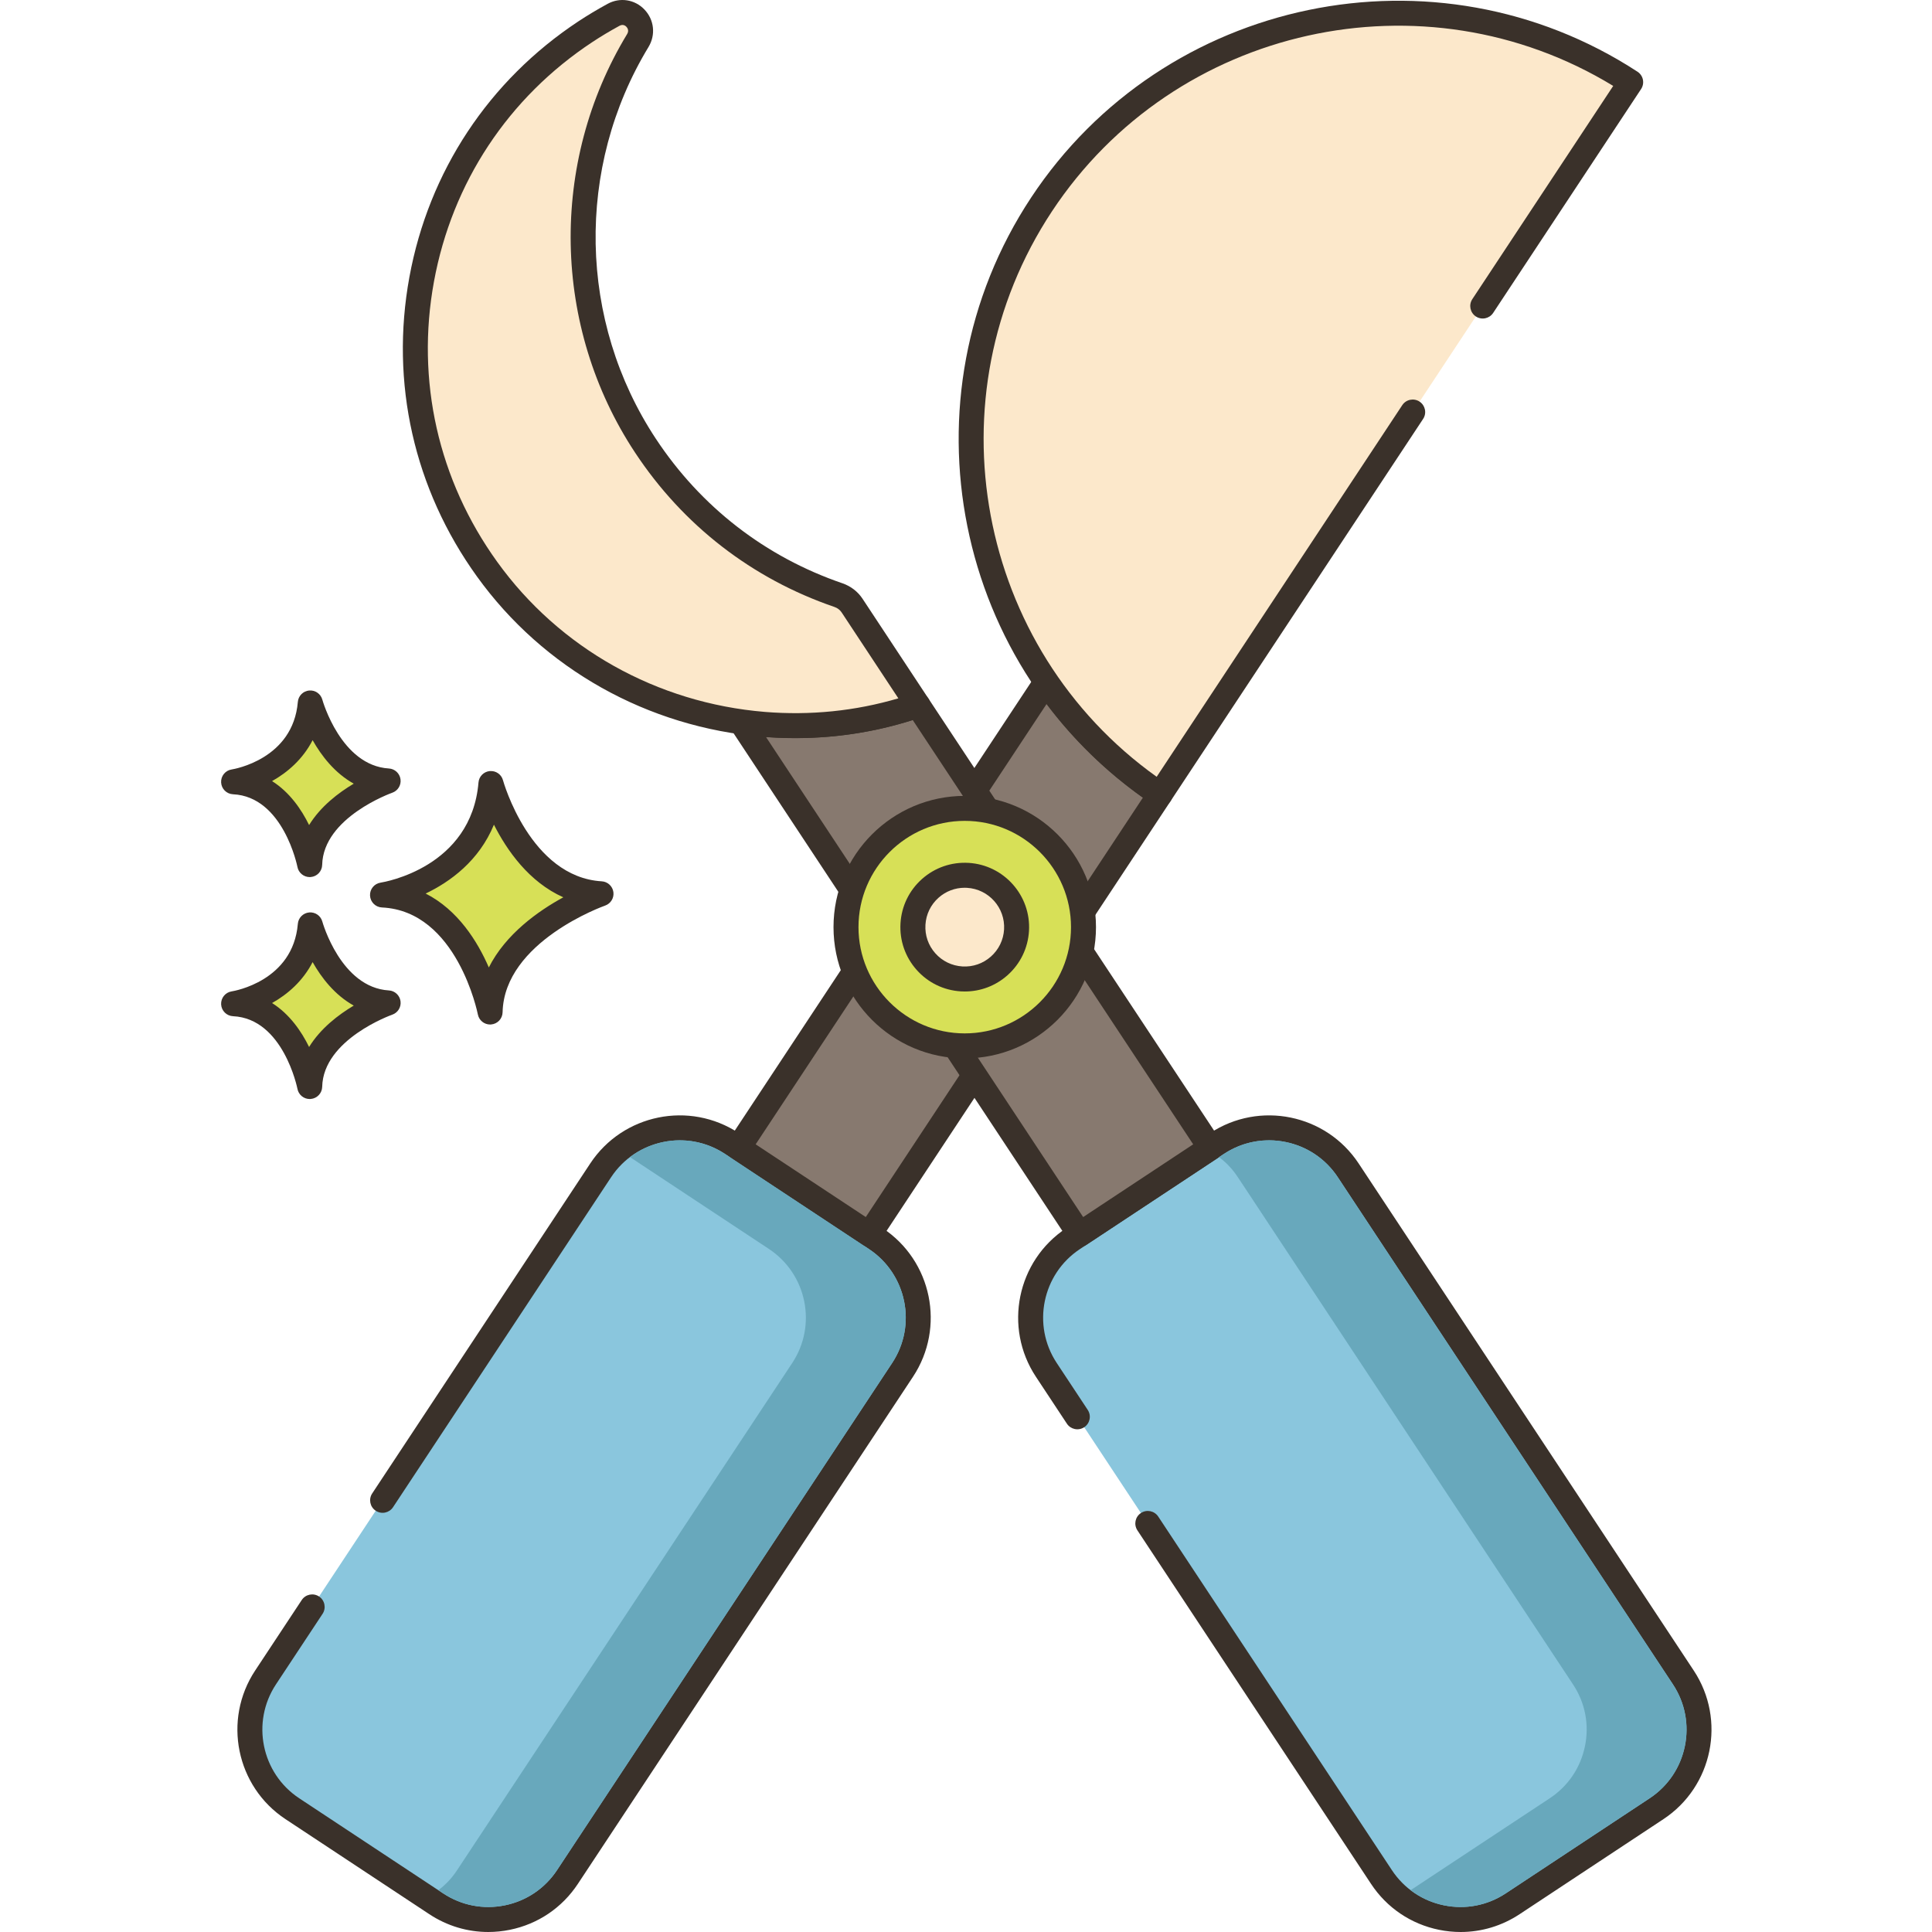 <?xml version="1.0" encoding="UTF-8"?>
<!DOCTYPE svg PUBLIC '-//W3C//DTD SVG 1.0//EN'
          'http://www.w3.org/TR/2001/REC-SVG-20010904/DTD/svg10.dtd'>
<svg contentScriptType="text/ecmascript" width="100pt" xmlns:xlink="http://www.w3.org/1999/xlink" zoomAndPan="magnify" contentStyleType="text/css" height="100.0pt" viewBox="-53 0 464 464.114" preserveAspectRatio="xMidYMid meet" xmlns="http://www.w3.org/2000/svg" version="1.0"
><path style="fill:#d7e057;" d="m64.879 188.219c-1.949 23.129-26.047 26.781-26.047 26.781 20.691.973 25.848 28.117 25.848 28.117.445-19.355 26.645-28.406 26.645-28.406-19.629-1.176-26.445-26.492-26.445-26.492zm0 0"
  /><path style="fill:#3a312a;" d="m91.5 211.715c-17.211-1.027-23.664-24.047-23.727-24.281-.379-1.402-1.699-2.328-3.168-2.203-1.449.133-2.594 1.285-2.715 2.734-1.723 20.43-22.629 23.926-23.508 24.066-1.527.23-2.629 1.578-2.547 3.121.078 1.539 1.312 2.77 2.855 2.844 18.055.848 22.996 25.434 23.043 25.684.273 1.422 1.52 2.434 2.945 2.434.082 0 .168-.004.25-.012 1.531-.129 2.715-1.387 2.75-2.918.391-17.02 24.387-25.555 24.629-25.641 1.348-.469 2.184-1.828 1.988-3.242-.199-1.418-1.367-2.5-2.797-2.586zm-27.129 20.691c-2.715-6.258-7.418-13.812-15.176-17.754 5.863-2.809 12.816-7.824 16.402-16.543 3.105 6.145 8.402 13.762 16.668 17.445-6.012 3.281-13.844 8.812-17.895 16.852zm0 0"
  /><path style="fill:#d7e057;" d="m21.48 222.18c-1.379 16.359-18.422 18.941-18.422 18.941 14.633.688 18.281 19.891 18.281 19.891.312-13.691 18.844-20.09 18.844-20.09-13.879-.832-18.703-18.742-18.703-18.742zm0 0"
  /><path style="fill:#3a312a;" d="m40.363 237.926c-11.531-.691-15.945-16.375-15.984-16.531-.383-1.406-1.707-2.332-3.164-2.203-1.453.129-2.602 1.285-2.723 2.734-1.156 13.742-15.289 16.133-15.883 16.227-1.527.23-2.625 1.582-2.547 3.125.082 1.539 1.316 2.766 2.855 2.84 12.07.57 15.449 17.289 15.48 17.453.27 1.426 1.516 2.441 2.945 2.441.082 0 .164-.004.246-.012 1.531-.125 2.719-1.387 2.754-2.922.258-11.422 16.66-17.27 16.824-17.324 1.352-.469 2.188-1.824 1.992-3.242-.199-1.418-1.367-2.504-2.797-2.586zm-19.168 13.586c-1.848-3.77-4.68-7.895-8.895-10.559 3.711-2.082 7.395-5.262 9.742-9.832 2.113 3.746 5.309 7.906 9.883 10.445-3.699 2.203-7.98 5.48-10.73 9.945zm0 0"
  /><path style="fill:#d7e057;" d="m21.48 168.863c-1.379 16.359-18.422 18.941-18.422 18.941 14.633.691 18.281 19.891 18.281 19.891.312-13.691 18.844-20.09 18.844-20.09-13.879-.832-18.703-18.742-18.703-18.742zm0 0"
  /><path style="fill:#3a312a;" d="m40.363 184.609c-11.484-.688-15.91-16.254-15.984-16.527-.383-1.406-1.719-2.332-3.168-2.207-1.453.133-2.598 1.289-2.719 2.738-1.16 13.742-15.293 16.133-15.887 16.227-1.523.227-2.625 1.578-2.543 3.121.078 1.539 1.312 2.766 2.852 2.84 12.074.57 15.449 17.289 15.48 17.453.27 1.426 1.52 2.441 2.945 2.441.082 0 .164-.004.25-.012 1.531-.125 2.715-1.387 2.75-2.922.262-11.418 16.664-17.266 16.824-17.324 1.355-.469 2.188-1.824 1.992-3.242-.195-1.418-1.363-2.5-2.793-2.586zm-19.168 13.59c-1.848-3.773-4.68-7.895-8.895-10.562 3.711-2.082 7.395-5.258 9.742-9.832 2.113 3.746 5.309 7.91 9.883 10.449-3.699 2.199-7.98 5.48-10.73 9.945zm0 0"
  /><path style="fill:#8ac6dd;" d="m157.332 297.547-34.566-22.84c-10.484-6.93-24.598-4.047-31.523 6.438l-52.387 79.27-16.922 25.609-11.195 16.945c-6.93 10.484-4.047 24.598 6.438 31.527l34.562 22.84c10.484 6.93 24.598 4.047 31.527-6.438l80.504-121.828c6.926-10.48 4.043-24.598-6.438-31.523zm0 0"
  /><path style="fill:#3a312a;" d="m158.984 295.043-34.562-22.84c-11.848-7.832-27.855-4.562-35.684 7.285l-52.383 79.273c-.914 1.379-.535 3.242.848 4.156 1.383.914 3.242.535 4.156-.848l52.387-79.273c6.004-9.086 18.281-11.594 27.367-5.59l34.562 22.844c9.086 6.004 11.594 18.281 5.59 27.367l-80.504 121.828c-2.91 4.398-7.359 7.406-12.527 8.461-5.168 1.059-10.438.039-14.844-2.871l-34.562-22.84c-9.09-6.008-11.594-18.285-5.59-27.371l11.199-16.945c.91-1.383.535-3.246-.848-4.16-1.383-.914-3.246-.535-4.16.848l-11.195 16.945c-7.828 11.852-4.562 27.859 7.285 35.688l34.562 22.84c4.262 2.816 9.152 4.273 14.148 4.273 1.73 0 3.473-.172 5.203-.527 6.742-1.375 12.543-5.293 16.332-11.035l80.508-121.824c7.824-11.848 4.559-27.855-7.289-35.684zm0 0"
  /><path style="fill:#87796f;" d="m198.238 163.863-73.922 111.883 31.461 20.777 69.84-105.699c-11.059-7.422-20.238-16.621-27.379-26.961zm0 0"
  /><path style="fill:#3a312a;" d="m227.289 188.332c-10.523-7.059-19.465-15.863-26.582-26.176-.566-.816-1.52-1.277-2.5-1.293-.996.008-1.926.512-2.473 1.344l-73.922 111.883c-.438.664-.594 1.473-.434 2.254.16.777.621 1.461 1.285 1.902l31.461 20.777c.508.336 1.082.5 1.648.5.973 0 1.93-.473 2.504-1.348l69.844-105.699c.906-1.375.535-3.227-.832-4.145zm-72.363 104.035-26.453-17.473 69.871-105.754c6.5 8.621 14.262 16.16 23.148 22.48zm0 0"
  /><path style="fill:#fce8cb;" d="m197.152 49.113c-31.105 47.07-18.344 110.355 28.469 141.703l60.684-91.832 16.828-25.469 35.535-53.777c-47.188-30.77-110.41-17.695-141.516 29.375zm0 0"
  /><path style="fill:#3a312a;" d="m341.609 19.129c-.164-.781-.629-1.465-1.297-1.902-48.434-31.582-113.777-18.02-145.664 30.23-31.883 48.25-18.738 113.676 29.305 145.852.492.332 1.078.508 1.668.508.195 0 .395-.02.59-.059.781-.156 1.469-.621 1.91-1.289l60.688-91.832c.914-1.379.531-3.242-.848-4.156-1.387-.918-3.246-.535-4.16.848l-58.996 89.277c-43.273-30.906-54.664-91.176-25.152-135.84 29.516-44.668 89.43-57.812 134.824-30.125l-33.844 51.219c-.914 1.383-.535 3.246.848 4.16 1.383.914 3.242.531 4.156-.848l35.535-53.777c.441-.668.598-1.48.438-2.266zm0 0"
  /><path style="fill:#8ac6dd;" d="m351.324 402.969-80.504-121.828c-6.93-10.484-21.043-13.363-31.527-6.438l-34.562 22.84c-10.484 6.93-13.367 21.043-6.438 31.527l7.449 11.277 16.93 25.621 56.125 84.926c6.926 10.484 21.039 13.367 31.523 6.441l34.566-22.84c10.484-6.93 13.367-21.043 6.438-31.527zm0 0"
  /><path style="fill:#3a312a;" d="m353.828 401.312-80.508-121.824c-7.828-11.848-23.832-15.113-35.684-7.285l-34.562 22.84c-11.848 7.828-15.117 23.836-7.285 35.684l7.449 11.277c.914 1.383 2.773 1.762 4.16.848 1.379-.914 1.762-2.773.848-4.156l-7.453-11.277c-6.004-9.086-3.496-21.367 5.59-27.371l34.562-22.84c9.086-6.004 21.363-3.5 27.371 5.59l80.504 121.824c6.004 9.086 3.496 21.363-5.59 27.371l-34.562 22.84c-4.402 2.91-9.672 3.93-14.844 2.875-5.168-1.059-9.617-4.062-12.523-8.465l-56.125-84.93c-.914-1.379-2.77-1.762-4.156-.848-1.383.914-1.762 2.773-.848 4.16l56.125 84.926c3.789 5.742 9.59 9.66 16.332 11.035 1.73.355 3.473.527 5.203.527 4.996 0 9.883-1.457 14.148-4.273l34.562-22.84c11.844-7.828 15.113-23.836 7.285-35.688zm0 0"
  /><path style="fill:#87796f;" d="m203.617 224.125-22.578-34.199-13.602-20.523c-12.02 4.141-24.641 5.602-37.02 4.602-1.84-.16-3.66-.359-5.48-.621l33.5 50.723 22.602 34.199 25.258 38.219 31.441-20.777zm0 0"
  /><path style="fill:#3a312a;" d="m240.238 274.09-70.301-106.34c-.758-1.141-2.188-1.625-3.477-1.184-11.453 3.945-23.492 5.441-35.785 4.449-1.922-.168-3.66-.363-5.316-.602-1.164-.164-2.328.367-2.957 1.363-.633 1-.621 2.273.031 3.258l81.359 123.145c.438.664 1.125 1.125 1.902 1.281.199.043.402.062.602.062.586 0 1.16-.172 1.656-.5l31.438-20.777c.664-.441 1.125-1.125 1.285-1.906.16-.777.004-1.586-.438-2.25zm-33.094 18.277-76.188-115.316c12.074.887 23.918-.492 35.246-4.082l67.375 101.926zm0 0"
  /><path style="fill:#fce8cb;" d="m151.625 145.465c-.781-1.18-1.938-2.043-3.27-2.5-18.355-6.285-34.848-18.465-46.363-35.906-20-30.289-19.492-68.211-1.824-97.328 2.328-3.855-1.867-8.336-5.832-6.176-2.289 1.254-4.543 2.59-6.762 4.055-42.953 28.363-54 86.949-23.621 129.117 16.031 22.281 40.727 35.156 66.465 37.281 12.379 1.004 25.004-.469 37.023-4.594zm0 0"
  /><path style="fill:#3a312a;" d="m169.941 167.758-15.812-23.949c-1.125-1.699-2.828-3.008-4.801-3.684-18.516-6.34-34.02-18.348-44.832-34.723-18.641-28.223-19.332-65.168-1.766-94.113 0-.004 0-.004.004-.008 1.762-2.922 1.367-6.535-.984-8.996-2.328-2.434-5.887-2.984-8.855-1.359-2.516 1.375-4.797 2.746-6.977 4.18-21.535 14.227-35.965 36.047-40.629 61.453-4.656 25.391 1.105 50.93 16.223 71.918 15.973 22.199 40.996 36.238 68.66 38.52 2.625.215 5.242.32 7.844.32 10.387 0 20.578-1.695 30.395-5.066.879-.301 1.566-.992 1.867-1.871.301-.875.176-1.844-.336-2.621zm-39.277 3.258c-25.91-2.137-49.336-15.277-64.281-36.047-14.156-19.648-19.551-43.562-15.191-67.328 4.367-23.785 17.871-44.215 38.035-57.527 2.039-1.348 4.18-2.633 6.547-3.926.258-.141.488-.195.699-.195.441 0 .762.246.945.438.227.238.703.887.18 1.746-18.758 30.922-18.016 70.383 1.895 100.531 11.551 17.492 28.109 30.316 47.895 37.094.734.25 1.332.707 1.734 1.312l13.629 20.645c-10.359 3.051-21.141 4.145-32.086 3.258zm0 0"
  /><path style="fill:#d7e057;" d="m183.277 194.562c-15.551-2.527-30.207 8.035-32.73 23.586-2.523 15.551 8.039 30.203 23.59 32.727 15.551 2.527 30.203-8.035 32.727-23.586 2.523-15.551-8.035-30.203-23.586-32.727zm0 0"
  /><path style="fill:#3a312a;" d="m178.699 191.191c-17.383 0-31.527 14.145-31.527 31.527s14.145 31.527 31.527 31.527c17.383 0 31.527-14.145 31.527-31.527s-14.145-31.527-31.527-31.527zm0 57.055c-14.074 0-25.527-11.453-25.527-25.527 0-14.078 11.453-25.527 25.527-25.527s25.527 11.449 25.527 25.527c0 14.074-11.453 25.527-25.527 25.527zm0 0"
  /><path style="fill:#fce8cb;" d="m179.441 210.281c-6.867-.414-12.77 4.824-13.18 11.691-.41 6.871 4.824 12.773 11.695 13.184 6.867.41 12.77-4.824 13.18-11.695.41-6.867-4.824-12.77-11.695-13.18zm0 0"
  /><path style="fill:#3a312a;" d="m179.625 207.285c-4.137-.242-8.098 1.129-11.188 3.867-3.086 2.742-4.926 6.523-5.172 10.645s1.129 8.094 3.867 11.184c2.742 3.086 6.52 4.926 10.641 5.172.316.02.633.027.945.027 3.781 0 7.387-1.363 10.242-3.895 3.086-2.738 4.926-6.52 5.172-10.641.508-8.512-6-15.848-14.508-16.359zm5.352 22.512c-1.891 1.676-4.312 2.516-6.84 2.367-2.523-.152-4.836-1.277-6.512-3.164-1.68-1.891-2.52-4.32-2.367-6.844.148-2.523 1.273-4.836 3.164-6.512 1.746-1.547 3.953-2.383 6.266-2.383.191 0 .383.008.578.02 5.207.312 9.191 4.801 8.879 10.004-.152 2.52-1.277 4.832-3.168 6.512zm0 0"
  /><g style="fill:#68a8bc;"
  ><path d="m155.676 300.043-34.559-22.84c-3.281-2.16-7.02-3.277-10.859-3.277-1.32 0-2.66.137-3.98.418-2.961.602-5.66 1.84-8 3.621l33.398 22.078c9.082 6.02 11.602 18.281 5.582 27.383l-80.5 121.82c-1.219 1.879-2.742 3.5-4.5 4.816l1.141.762c4.398 2.922 9.68 3.941 14.84 2.879 5.16-1.059 9.617-4.059 12.52-8.457l80.5-121.82c6.02-9.102 3.5-21.363-5.582-27.383zm0 0"
    /><path d="m348.816 404.625-80.5-121.82c-2.898-4.402-7.359-7.422-12.52-8.461-1.34-.281-2.68-.418-4-.418-3.84 0-7.578 1.117-10.84 3.277l-1.16.781c1.762 1.301 3.281 2.941 4.52 4.82l80.5 121.82c2.922 4.398 3.941 9.68 2.879 14.84-1.059 5.18-4.059 9.621-8.457 12.52l-33.422 22.078c2.32 1.801 5.039 3.043 8 3.641 5.18 1.062 10.441.043 14.859-2.879l34.562-22.84c4.398-2.898 7.398-7.34 8.457-12.52 1.062-5.16.043-10.441-2.879-14.84zm0 0"
  /></g
></svg
>
